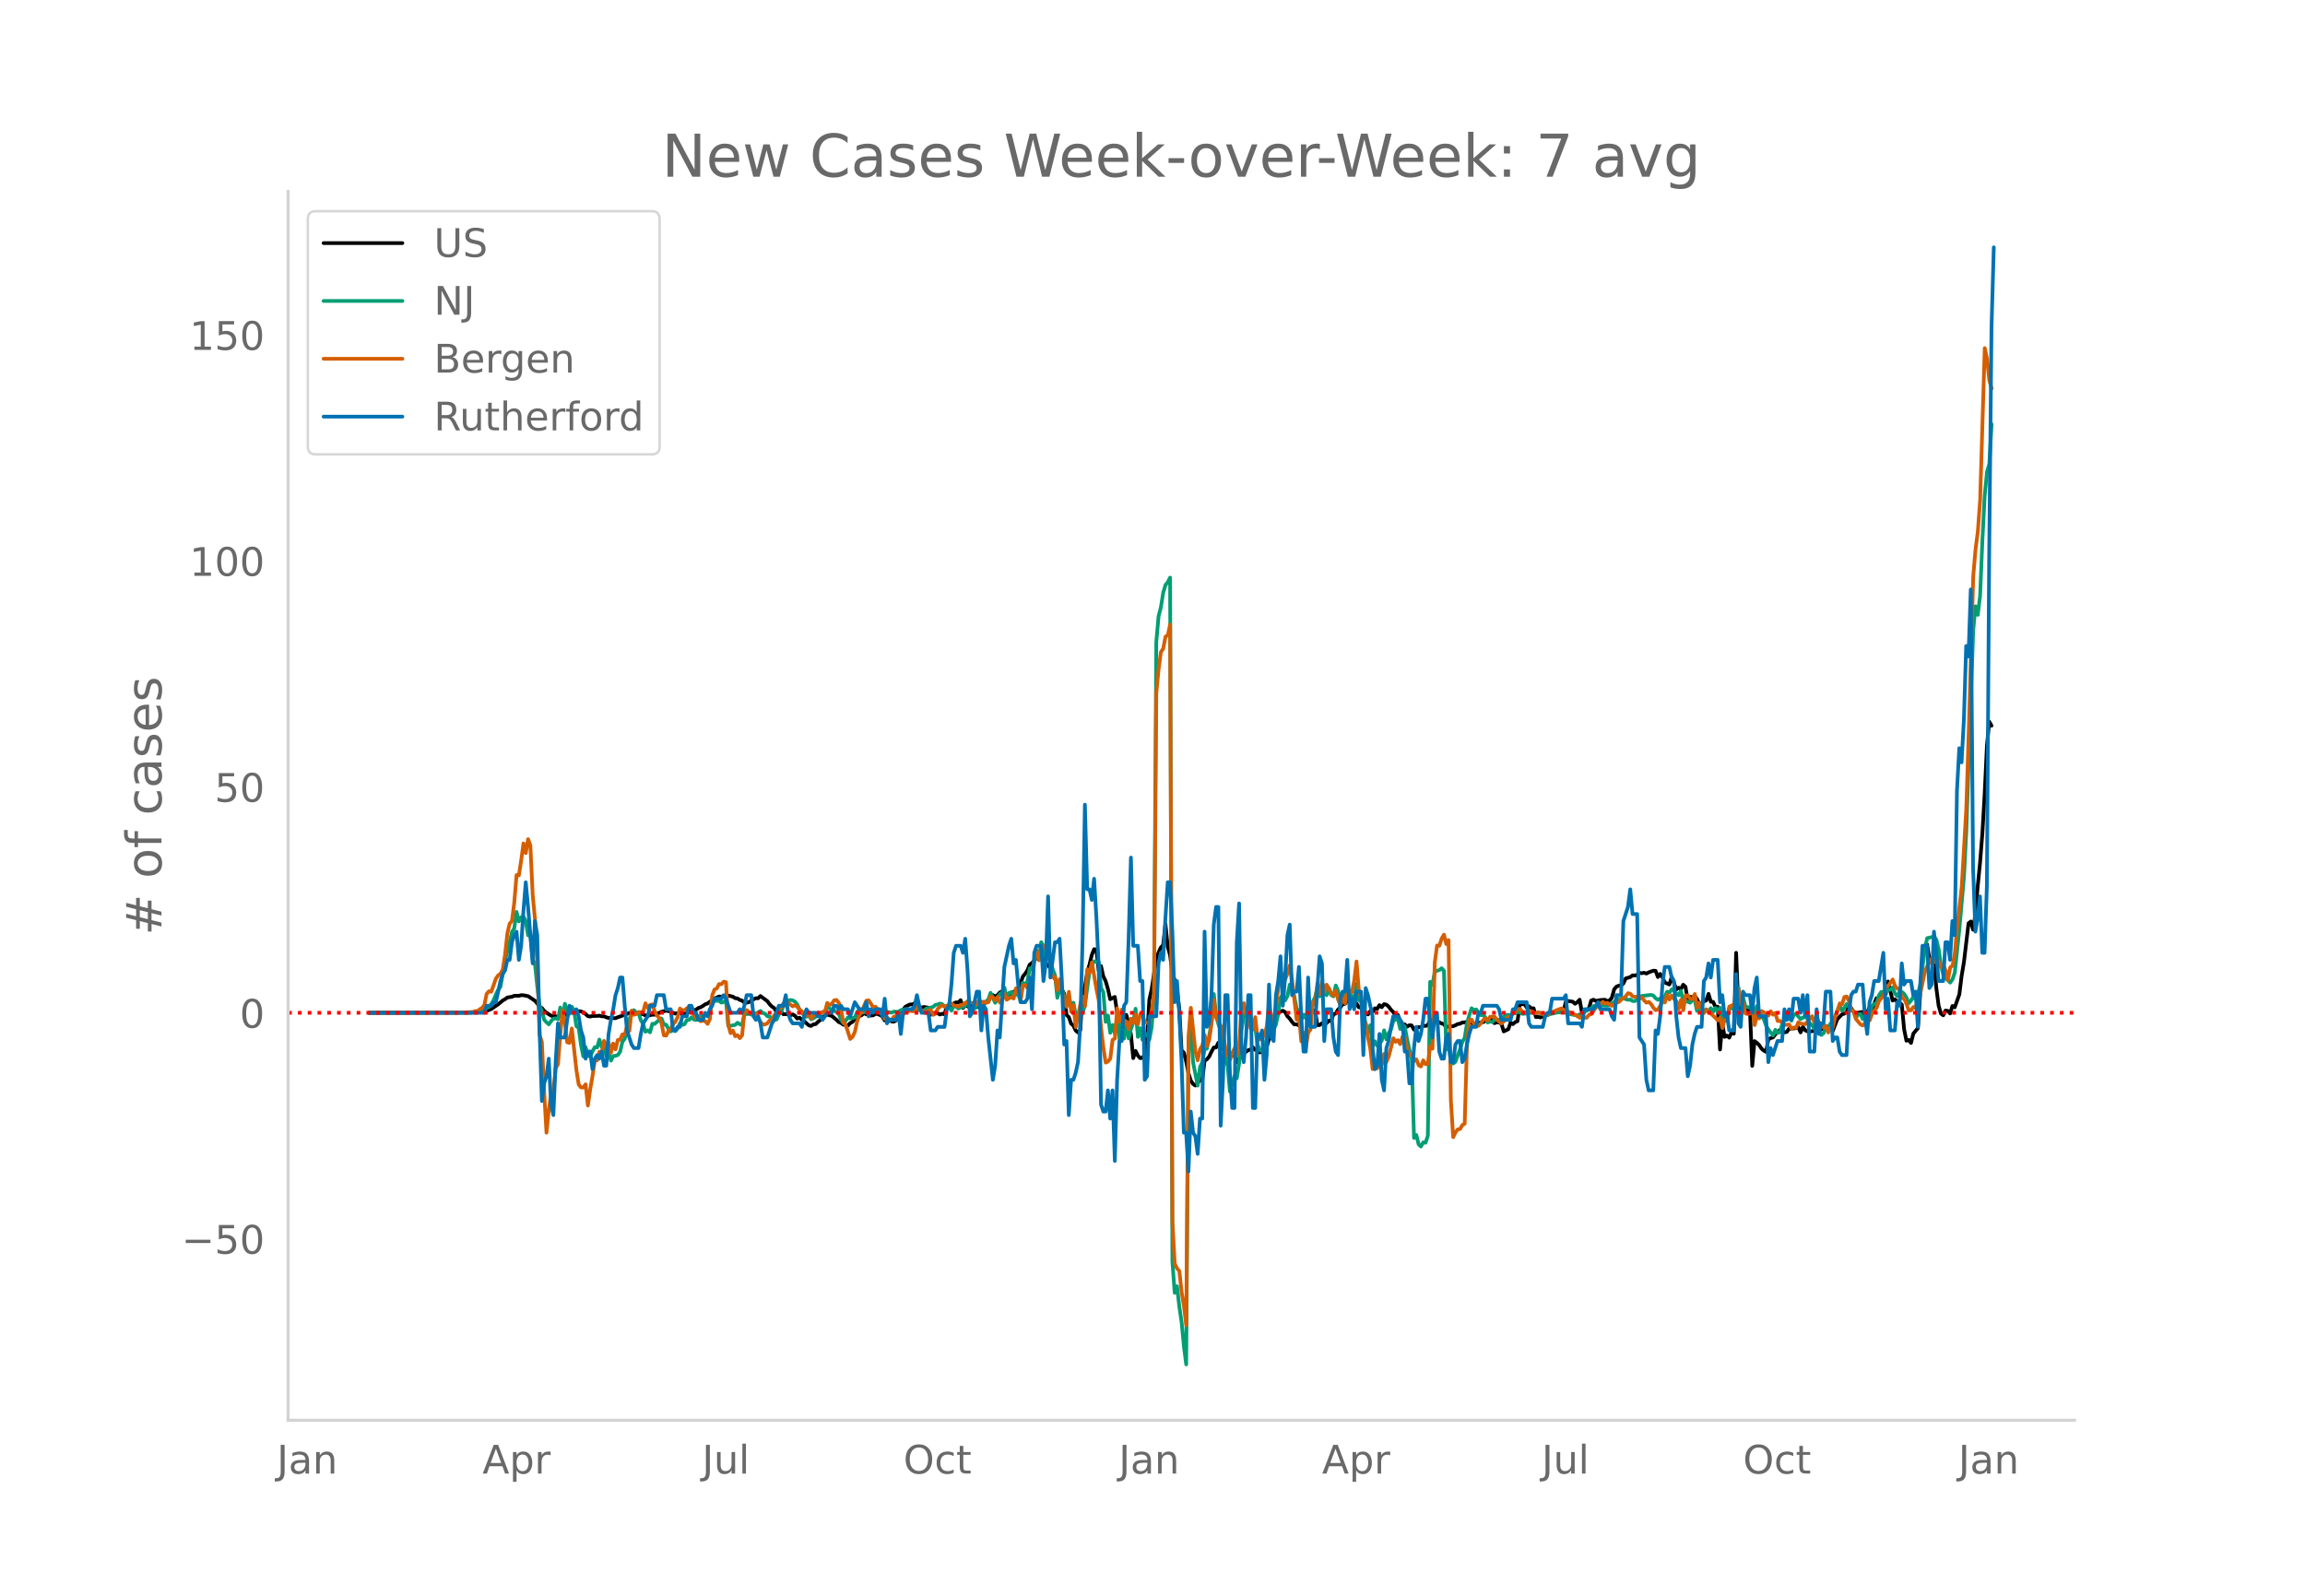 <svg height="864" viewBox="0 0 936 648" width="1248" xmlns="http://www.w3.org/2000/svg" xmlns:xlink="http://www.w3.org/1999/xlink"><defs><style>*{stroke-linecap:butt;stroke-linejoin:round}</style></defs><g id="figure_1"><path d="M0 648h936V0H0z" style="fill:#fff" id="patch_1"/><g id="axes_1"><path d="M117 576.72h725.4V77.76H117z" style="fill:none" id="patch_2"/><path clip-path="url(#p183e774821)" d="m149.973 411.263 41.099-.102 4.67-.217 1.868-.423 1.869-.789 1.868-1.284.934-.631 1.868-1.543.934-.53.934-.696 1.868-.292.934-.402 1.868.01.934-.261.935.04 1.868.358 2.802 1.868.934 1.105.934 1.39.934.446.934 1.165.934.757 1.868 1.178.934.25.935-.005.934.266.934-.54.934-.198.934-.047.934-.419.934-.575.934-.745.934-.257.934.466 1.868.06.934.446.934.64.935.874.934.159.934-.237 1.868-.011.934-.123.934.283.934-.026.934.418.934.248 2.802.113.934-.393 1.869-.632.934-.683.934-.007.934-.422 1.868.06.934.014.934-.185.934.553.934.06.934.5.934.16 1.869-.456.934.033.934-.442.934-.317.934-.445 1.868-.458 1.868.37.934.518.934.31 1.868-.328.934.59 2.803-.946.934-.644.934.005.934-.262.934-.683.934-.31.934-.538.934-.674.934-.327 2.802-2.088.935-.286.934-.47.934.106.934-.252 1.868-.234 1.868.45.934.629.934.097.934.61.934.28.934.803.934.044.935-.24 1.868-1.135.934-.466.934.048.934-.916 2.802 2.071.934 1.272.934.946.934.599.934 1.716.934.007.935-.207.934 1 .934-.077.934.146.934.348.934-.369.934.562.934 1.14.934-.37.934.878.934.592 1.868 1.635.934.28.935-.668.934-.089.934-.91.934-.748.934-1.088.934-.637.934-.5 1.868.555 1.868 1.539.934.944.934.366.934.7.935.098.934.276.934-1 .934-.486.934-1.084 1.868-1.246.934-.423.934-.871.934.543.934-.712.934 1.212.934-.096.934-.639.935.155.934.362.934.591.934 1.596.934-1.1 1.868 1.533.934.064.934-.542 1.868-3.868.934-.403.934-1.245 1.869-.935.934.026.934-.507.934.967.934.292.934.588.934-.35 1.868.311.934 2.849.934-.65.934.141.934-.105.934.535.935-.336.934.254.934-3.406.934.57 1.868-1.534.934-.51.934.098.934-.955.934 3.15.934-.987.934.33.934.079.934-.49.935.221.934.529.934-2.542.934.426.934.196.934-.065.934-.266.934-1.973.934-.698.934.657.934-.606.934-1.06.934-.46.934.021.935 1.613.934-.212.934-.812.934-.338.934-.683.934-1.21.934-1.468.934-2.884.934-1.177.934-1.364.934-2.34.934-.688.934-.928.934-1.256.935.689.934-.204.934.026.934 2.033.934.431.934 1.474.934 2.5.934 1.614 1.868 3.932.934.452.934 1.685.934 8.656.934.83.935 2.67.934.82.934 2 .934.787.934-.98.934-15.917.934-1.482.934-5.977.934-3.232.934-3.9.934-2.327.934.163.934 8.568.934-1.887.935 4.192.934 1.877.934 3.236.934 4.157 1.868-.924.934 6.269 1.868 2.56.934-.341.934-1.202.934 3.37.934 4.527.934 9.66.935-2.922.934 1.878.934 1.05.934-.073.934-1.457.934-6.527.934-15.703.934-4.137 1.868-12.209.934-2.763.934-2.064.934-.942.934-8.564.935 9.141.934 3.45.934 7.055.934 3.118.934 4.286.934 7.199.934 17.13.934.802.934 3.572.934 4.766.934 3.035.934 1.374.934.657.935-1.01.934-1.234.934.177.934-8.038.934-.537.934-1.128.934-1.975.934-1.705.934-.013.934-1.96.934 2.41.934-.074.934.469.934 1.297.935.652.934-.42.934.849.934 2.728.934-1.32.934-.829.934-1.64.934-.42.934-.683.934-.24.934-.892.934 1.037.934-.032.934 1.107.935-.66.934-.428.934-1.19 1.868-6.48.934-2.305.934-3.19.934-1.751.934-.63.934-.346.934.556.934 1.73.934.927.934 1.333.935 1.033.934-.077.934.525.934-3.242.934-1 .934.066.934-.456.934-.886.934.075.934-.7.934 6.004.934-.03.934-.731.934-.238.935.161.934-.95.934.137.934-2.788.934-.286.934-1.616.934-.844.934-1.391.934-.113.934-1.128.934-1.475.934-.262.934 2.632.934.045.935 1.58.934.227.934 1.44.934.812.934.459.934-1.368.934.385.934-1.51.934.224.934-1.505.934.84.934-1.247.934.2.934.8.935 1.296.934.92.934 1.416.934-.24.934 2.529.934 1.271.934.055.934.906.934-.597.934.098.934 1.698 1.868-1.017.934.096.935-.743.934.184.934-.307.934-2.04 2.802.433 1.868.89.934.268.934 1.277.934-.32 1.868-.12.935-.36.934-.517.934-.135.934-.482.934-.059.934-.203.934-.035 1.868.925 2.802-.638.934-.102.934-.555 1.869-.716.934.331.934 1.322.934-.38.934.09.934.511.934 3.118 1.868-.884.934-2.721.934.648.934-.825.934-.368.935-6.938.934.085.934-.154.934 1.46.934-.485.934.804.934-.005.934 3.591.934-.117.934.268.934-.404.934-.256 2.803-1.468.934.007.934-.22.934.082 1.868-.352.934-3.815.934-.256 1.868.255.934.852.934-.67.934-.982.934 5.272.935-.753.934-.525.934-.302.934-3.335.934-.364.934.512 1.868-.36 1.868-.142.934.558.934-.257.934-1.11.934-3.411.935-1.115.934-.356.934-.105.934-.807.934-2.044 1.868-.538.934-.701.934.082.934-.34.934-.733.934.097.934-.176.934.328.935-.484 1.868-.673.934.045.934 2.533.934-1.266.934 1.353.934 2.128 1.868.81.934-3.058.934 2.362.934 2.732.934-.743.935.545.934-1.747.934.878.934 5.923.934-1.892.934.216.934-.556.934 1.27.934 1.894.934-.386.934-.607.934-.332.934-2.694.934 3.2.935.06.934 2.003.934-.054.934 17.388.934-10.45.934 5.34.934-.554.934.857.934-2.163.934.568.934-32.87.934 23.11.934-1.023.934.844.935-.462.934 1.088.934-.42.934 22.764.934-10.043.934.696.934.905.934 1.402.934.866.934.489.934-5.074.934-.486.934-.297.934-1.228.935-1.013.934-.737.934.214.934.696.934-.152.934-1.311 2.802-.217.934-.447.934 2.15.934-2.213.934 1.345.934.45.935.12 1.868-.4.934-3.783.934 3.264.934.043.934-.752.934-.248.934-.006.934.333.934 1.184 1.868-4.752 1.869-1.913.934-.264.934-.546.934-2.834.934 1.136.934 1.408.934.586 2.802-.478.934 1.367.934-1.319.934-1.91.934 1.229.935-2.76.934-2.15.934.134.934-1.62 1.868-.203.934-5.125 1.868 7.754.934-.498.934.95.934.417.934.78.934 9.992.935 4.666.934-.315.934 1.213.934-3.766 1.868-2.25 1.868-28.527.934-3.982.934-1.441.934 6.093.934.944.934.782.934 9.831.935 7.182.934 3.216.934.706.934-1.94.934.146.934 1.042.934-3.036.934.552 1.868-5.24.934-7.555.934-5.569 1.868-15.76.935-.737.934 3.35.934-6.48.934-11.224.934-9.485.934-11.77.934-16.075.934-19.84.934-9.6.934 1.624h0" style="fill:none;stroke:#000;stroke-linecap:round;stroke-width:1.5" id="line2d_1"/><path clip-path="url(#p183e774821)" d="m149.973 411.263 41.099-.074 2.802-.18 1.868-.449.934-.425.934-.876.934-.357.935-1.152.934-1.576.934-2.3.934-1.92.934-1.231 1.868-10.367.934-4.262.934-3.332.934-4.333.934-1.447.934-6.682.934 3.852.934-1.677.935-.21.934 1.668.934 5.86.934-.11.934 9.947.934 1.789.934 9.15.934 7.662.934 2.365.934 3.5.934 1.04.934.817.934-1.305.934-.983.935-.165.934.402.934-4.788.934 4.643.934-6.16.934 2.538.934 1.57.934-2.904.934 1.618.934 6.275.934.75.934 6.912.934 4.643.934-3.76.935 3.465.934.36.934-2.154.934-1.68.934.121.934-3.226.934 3.1.934.282.934 3.224.934-1.514.934 3.488.934-1.862.934-.124.934-.298.935-1.326.934-4.067.934-1.192.934-5.024.934-3.096.934-1.565.934-1.96.934 1.04.934-.021.934 3.126.934 1.41.934 3.22.934-.545.934.779.935-3.477.934.053 1.868-1.65.934-.534.934 2.476.934.015.934 1.73.934 1.041.934-.959.934.836.934-1.087.934-2.163.934.693.935-.268.934-1.686.934-.085.934-1.04.934.886.934.219.934-1.473 1.868-.118.934-.478.934.082.934-.454.934-5.372.934.124.935-.16.934.092.934.69.934-.236.934-.655.934 10.278.934.003 1.868-.325.934-.891.934.602.934.33.934-4.513.934.077.935-.112 1.868.572.934-.75.934-.433.934-.564.934.827.934.318.934 1.004.934.174 1.868 1.237.934-.08.934-2.113.935-.939.934-2.674 1.868-1.78.934-.43.934.167.934.52.934 1.163.934 2.125.934 1.34.934.936.934.537.934-.614.934 1.659.935-.422 3.736-2.38.934-.33.934-1.594.934.263.934 1.045.934-.177 1.868 1.313.934 2.474.934 1.446.935-1.007.934-1.375.934.416 1.868-.387.934-2.252.934-1.027.934 1.272.934-.023.934-.623.934-.168.934-.458.934.402.934-.068.935-.46 2.802 1.018 2.802.419.934-.437.934.1.934-.056.934-.626.934-.118.934-.292.934.036.935.33.934-.502.934-.165.934.499.934.127.934.443.934-.142.934-.818 2.802-.702.934-.833.934-.162.934-.387.935.272.934.936.934.634.934-.422.934 1.473.934-1.871.934.197.934.827.934-.582.934-.017.934-.55.934-1.856.934 2.984.934.532.935-.452.934-1.178.934-2.258 1.868 2.06.934-1.529.934-.855.934-2.672 1.868 4.041.934-1.945.934-1.62.934-.582.934-2.054.935 4.49.934-2.244.934-.378.934 1.423.934-.393.934-.07.934 2.201.934-7.04.934 1.016.934-1.588.934-5.242.934.446 1.868-6.403.935 2.031.934-6.656.934 1.562.934 5.03.934-1.084.934 2.48.934 2.972.934 2.464.934 9.136.934-3.545h.934l.934 2.904.934 1.178.934-.709.935 3.492.934-1.301.934 5.174.934-.242.934-.706.934-.085.934-3.244 1.868-13.9.934-2.255.934-1.59.934.247.934-.02.934 10.57.935 1.788.934 12.005.934-2.545.934 7.025.934-3.182.934 3.519.934-6.668.934 8.752.934-8.551.934 8.447.934-6.337.934 6.287.934-3.878.934-2.71.935-5.481.934 11.44.934-3.541.934 4.672.934-2.364.934.168.934 2.134.934-5.03.934-12.411.934-143.967.934-10.487.934-3.616.934-5.877.934-3.185.935-1.145.934-1.847.934 277.759.934 12.647.934-2.633.934 8.177.934 6.422.934 9.776.934 7.338.934-130.672.934-5.074.934 13.179 1.869 9.345.934-7.56.934-1.906.934-5.236.934-.32 1.868-10.483.934-11.662.934 8.922.934 3.306.934 2.71 1.868 10.759.934 3.409.935 10.46 1.868-6.31.934.962.934-6.06.934-13.453.934-5.384.934-3.725.934-.033.934 6.518.934.478.934 1.095.934 6.848.934 2.205.935.56.934.372.934-5.983.934-7.01.934 1.567.934 2.155.934-2.004.934-4.454.934-6.305.934-1.464.934 2.424.934-1.79.934-4.616.934 2.01.935 2.934.934 4.93.934.676.934 3.757.934-2.084.934 1.444.934-2.96.934-2.035.934-1.647.934-1.948.934-3.984.934 3.677.934-1.337.934-.109.935 1.01.934-2.648.934 2.544.934.55.934-4.414.934 2.223.934 3.5.934-3.042.934 3.792.934-3.952.934-.416.934 2.999.934.626.934-6.47.935 6.72.934-.064.934 5.817 1.868 7.353.934-2.955.934 8.678.934-2.166.934 1.844.934-.856.934-1.284.934-4.14.934 3.692.934-2.545.935-1.546.934-3.45.934-.52.934-.183.934 4.005.934-1.741.934.808.934 5.122.934 4.315.934 3.592.934 32.158.934-1.18.934 3.766.934.88.935-1.683.934.162.934-2.83.934-62.504.934 1.195.934-5.26.934-.457.934-.257.934-.753.934 1.072.934 31.934.934-1.999.934 7.264.934.455.935-.726.934-2.76.934-2.329.934-3.031.934-1.556.934-5.906.934-3.3.934-2.872.934.78.934-.302.934 1.305.934 1.003.934.021.934.886.935 2.11.934-.428.934.257.934-1.007.934-.073.934.215.934-.16.934-1.218.934-.667.934-.054.934.248.934-.79.934-.098.934-.514.935.136.934.626 1.868-.139.934-.05.934-.555.934.487.934-.032.934-.201.934.18.934.333.934.213.934.336.934-.407 1.869-.475 2.802-.517 1.868.431.934.36 1.868.355 1.868.377 4.67-2.455.935-.561.934-.82 2.802-.013.934-.345 1.868.171.934-.254.934-.743.934-.546.935-.942.934-.218.934-.068.934-.33.934.468.934.251.934-.091.934.605.934-.027 1.868-.92.934-1.131 3.737-.425.934.269.934 1.103.934.6.934-.514.934.003.934-.8.934-1.972.934.402.934-1.358.934.366.934 1.373.934.649.935-1.765.934 4.224.934-.21 1.868.824.934-1.314.934.402.934 4.262 1.868-1.199.934 1.287.934-.693.934.785.934-1.346.935 1.502.934-1.588.934 1.582.934-1.65.934 6.036.934-3.084.934 2.42.934-5.271.934.2.934-.794.934 2.506.934-10.206.934 7.196.934-3.188.935 3.598.934.345.934.21.934-1.429.934 4.596.934-3.834.934 4.292.934-.45.934 1.53.934 2.541.934 1.6 1.868 2.462.934-2.306.935 1.255.934-.266.934-3.374.934-1.626.934-.11.934-.616.934.995.934-2.24.934-.567 1.868 2.196.934-.691.934-.115.934.487.935 2.013.934.794.934 1.523.934-.31.934 1.175.934 1.576.934-.759.934-2.387.934-.19.934-1.263.934-1.071.934-1.886.934-2.43.934-1.968.935 2.134.934-1.187.934-1.585.934.88.934 1.455.934.514.934 2.827.934-1.414.934-.245.934 2.117.934-.452.934-1.496.934-.977.934-2.303.935-1.053.934-.183.934-3.14.934-1.415.934-.076.934.088.934-.977.934.053.934-.962.934 2.58.934.97.934-1.847.934.148.934.803.935 1.514.934 2.273.934-1.08.934-1.527.934.856.934-2.125.934-3.64 1.868-14.896.934-4.015 1.868-.407.934-.266.934 1.346.935 3.894.934 6.617.934 3.781.934 1.352.934.744.934 1 .934-1.33.934-2.757 1.868-17.778 1.868-21.181.934-18.26 2.803-81.736.934-9.773.934 3.48.934-7.801.934-22.58.934-18.165.934-9.56.934-3.167.934-16.173h0" style="fill:none;stroke:#009e73;stroke-linecap:round;stroke-width:1.5" id="line2d_2"/><path clip-path="url(#p183e774821)" d="m149.973 411.263 36.429-.085 5.604-.225.934-.393.934.028.934-.76.934-.534.934-1.181.934-4.528.934-1.068.935.224 1.868-5.315.934-1.35.934-.675.934-1.715.934-5.99.934-8.634.934-3.994.934-1.068.934-7.481.934-11.193.934.14.934-6.018.935-6.975.934 3.938.934-5.653.934 2.56.934 19.995.934 9.955.934 18.28.934 28.714.934 2.84.934 20.503.934 16.34.934-9.14.934-6.413.934-1.434.935-9.168.934-1.66.934-12.12.934-9.788.934 4.866.934 8.155.934.253.934-5.877 1.868 16.874.934 5.877.934 1.21.934.028.934-1.294.935 8.606.934-6.553.934-5.371.934-6.44h.934l.934-3.488.934.731.934-5.118.934 1.969.934-1.238.934 4.106.934-3.768.934 2.362.934-3.797.935-.14.934-2.138.934.085.934-3.235.934 1.744.934-8.268.934 1.687.934-.225.934-.872 1.868.029.934-3.572.934 1.828.934-1.125.935-.253.934 2.7.934 1.856.934.844.934 2.278.934 4.865.934.14.934-1.912.934-.956.934-1.772.934-.984.934-1.913.934-3.459.934.59.935.226.934-.956.934-.225.934-.394.934 3.319.934 1.434.934-.703.934 1.856.934-.225.934.197.934 1.097.934-1.913.934-9.646.934-2.39.935-.422.934-1.8.934.084.934-1.04.934.196.934 17.38.934 3.32.934-1.041.934 2.277.934-.421.934 1.209.934-1.125.934-9.253.934-1.04.935.815 1.868 1.182.934-.62.934 2.082.934 1.406.934 1.069.934-.084.934-.45.934-1.238.934-.197.934-1.856.934-1.069.934-1.49.935-.675.934-1.575.934.956.934-1.153 1.868 1.406.934-.506.934.703.934 1.125.934.647.934 1.322.934.45.934-.619.934 1.856.935-1.21 1.868-1.293.934.394.934-.619.934-.056.934-3.6.934.844.934-.45.934-1.434.934-.141.934 1.069.934 2.756.934 5.343.935.928 1.868 5.737.934-.843.934-1.997.934-4.247.934-2.7.934-1.124.934-2.588.934-2.053.934-.14 1.868 2.84.934-.253.935 1.547 1.868 1.772.934 1.659.934-.45.934.731.934.14.934-1.406.934-.056 1.868-.815.934.028.934-1.294.934.056.935-.253.934.169.934.028.934-2.081.934.225.934 1.8 1.868.45.934-.788.934-.112.934 1.969.934-.45.934-1.97.934-.899.935-.59.934.59.934-.084.934-1.097.934-.14.934.759 1.868.534.934-.703.934-.028.934-.844.934-.084.934-.197.934.45.935.647.934-.254.934-1.434.934 1.434.934-1.012.934.534.934-.309.934-2.39.934.365.934 1.266.934-1.378.934 2.278.934-.816.934-3.037.935 2.728.934-.59.934-.45.934.533.934-4.134.934 1.772.934 3.29.934-6.158.934-.254.934 1.266.934-2.756.934.506.934-9.421.934-3.797.935 4.162.934-3.993.934-1.828.934 1.012.934-.14.934 7.565.934 4.218.934-.084.934 5.343.934-4.443.934 4.078.934 5.512.934 1.687.934-6.13.935 8.127.934-2.643.934 8.83 1.868-9.28.934-3.094.934 3.937.934-15.046.934 1.49.934-4.274 1.868 10.94.934 4.5.934 11.137.935 8.015.934 6.13.934-.45.934-1.209.934-7.593.934-.534.934-12.29.934 5.456.934-4.922.934 5.822.934-1.069.934 3.15.934-4.219.934 1.772.935-3.46.934 4.023.934-4.19.934.702.934 2.39.934.479.934.337.934-5.343.934-6.131.934-122.73.934-9.73.934-7.003.934-1.378.934-4.894.935-.506.934-4.359.934 242.479.934 16.986.934 1.94.934 1.07.934 8.52.934 5.625.934 7.875.934-117.162.934-11.727 1.868 17.69.935 3.627.934-4.527.934-1.435.934-4.303.934 4.5.934-2.503.934-6.806.934-9.45.934 7.088.934 1.828.934 1.547.934 3.628.934 5.202.934 3.01.935 2.08.934-2.67.934-2.11.934 3.037.934-4.753.934-14.005.934-2.56.934 4.585.934.59.934 5.175.934.366.934-5.034.934 8.577.934.478.935-1.518.934.14.934-4.078.934-9.224.934 8.071.934-2.25.934-4.05.934-8.099.934-4.246.934-1.35.934 2.193.934-2.334.934-3.347.934 5.963 1.869 16.142.934-1.8.934 10.575.934-3.544.934 6.187.934-6.159.934-1.293.934-11.137.934.9.934-8.493.934 4.302.934-5.146.934 4.275.935-2.925.934 1.462.934 2.081.934.928.934-2.08.934 3.74.934 2.165.934-3.065.934 2.278.934-5.512.934.703.934.337.934-4.64.934-7.818.935 11.699.934 2.896.934 9.59.934 1.013.934 5.709.934 4.556.934 8.24.934-2.503.934 2.222.934-3.403.934 1.828.934-4.303.934 3.206.934-2.194 1.869-7.368.934 1.434.934-.674.934 1.63.934-3.065.934.366.934 4.696.934 2.532.934-.62.934 2.87.934-.647.934 2.446.934.478.935-2.474.934 1.546.934-.084.934-7.2.934.985.934-34.958.934-6.946.934.113.934-2.953.934-1.547.934 3.796.934-1.574.934 65.161.934 14.85.935-1.941.934-1.238.934-.14.934-1.632.934-.506.934-32.735.934-9.393.934-.197.934 1.772.934.225.934.562.934-.984.934-1.266.934-.872.935.957.934-1.491.934-.084.934.028.934 1.265.934.675.934.844 1.868-1.884.934-.76.934-.393.934-.985 1.868-1.771.935-.197.934 1.209.934.197.934-.085.934-.421.934.084.934.59.934.282.934-.422 1.868.703.934.675.934-.394.934-.928.935-.084 1.868-.872 1.868-.675.934.422.934 1.04.934-.14.934.337.934.647.934.197 1.868 1.294.934-.282.935.254.934.028.934-1.21.934-.253 1.868-2.7.934-.506 1.868-1.828.934.731.934-.309 1.868 1.238 1.869-1.35.934-.197.934-.928 1.868-1.406.934-1.266.934.225.934 1.069.934.225.934-.17.934.816.934-.534.934 1.322.934.9.935-.338.934.9.934 1.463.934 1.012.934-.31.934-1.405.934-1.94.934.533.934-3.177.934 1.968.934-1.575.934 1.406.934.732.934 3.262.935-3.684.934 4.246.934-6.046.934-.028.934 1.462.934.085.934-2.082.934 5.456.934-1.94.934 3.093.934 1.097.934-1.518.934 1.321.934.422 1.869 1.772.934 1.04.934-1.124.934 4.19.934-3.572.934.169.934-5.315.934-.394.934-.562.934 2.418.934-8.521.934 5.709.934-.169.935 4.303.934.281.934-.281.934-1.828.934 6.553.934-3.544.934.844.934-3.01.934.479.934 1.068.934.31.934-1.744.934 1.378.934-.703.935 3.262.934-.028 1.868 1.603.934-.028.934-.14.934 1.743.934-.506.934.197.934-2.334.934.562 1.868.225 2.803-3.234.934 2.728.934-1.913.934 1.603.934 1.238.934.984.934-.787.934 2.756.934-1.913.934-.196.934-4.05.934-2.531.934-3.122.935.366.934-2.953.934-.225.934 1.912.934 3.769.934.337.934 3.122 1.868 2.193.934.45.934-1.012.934-2.194.934 1.125.934-2.559.935-1.462.934-1.013.934-2.728 1.868-2.39.934-3.6.934-.197 1.868-2.643.934 2.615.934 1.125.934.028.934 3.769.934.253.935 2.137.934 2.644.934-.057.934-1.35.934.479.934-3.966.934-1.997 1.868-8.915.934-2.193.934-1.49.934-1.744.934 1.603.934-1.294.935 1.012.934 2.447.934-.956.934 2.25.934 3.825.934-5.147.934-.675.934-5.034.934-10.602 1.868-16.312 1.868-32.117.934-29.445 1.869-64.627.934-10.912.934-7.256.934-12.768 1.868-61.702.934 4.303.934 8.859.934 3.234h0" style="fill:none;stroke:#d55e00;stroke-linecap:round;stroke-width:1.5" id="line2d_3"/><path clip-path="url(#p183e774821)" d="M149.973 411.263h46.703l.934-2.865h1.869l.934-1.432h.934l1.868-8.594.934-2.865.934-1.433.934-4.297h.934l.934-7.161.934-2.865.934-1.433.934 11.46.934-5.73.935-14.324.934-11.459.934 10.027 1.868 22.918.934-17.189.934 5.73.934 38.674.934 28.647.934-7.162.934-2.865.934-7.161.934 18.62.934 4.297.935-21.485.934-15.756.934 5.73h1.868l.934-7.162.934-5.73.934 2.865h.934l.934-1.433.934 2.865.934 5.73.934 2.864.934 8.595.935-2.865h.934l.934 7.162.934-4.297.934-1.433.934 1.433.934-2.865.934 5.73h.934l.934-12.892.934-5.73.934-4.297.934-5.729.934-2.865.935-4.297h.934l.934 11.46.934 10.026 1.868 5.73.934 1.431h1.868l.934-5.729.934-4.297 1.868-2.865.934-4.297h1.869l.934-4.297h2.802l.934 5.73h1.868l.934 8.594h.934l.934-1.433h.934l.934-4.297h1.869l.934-4.297h.934l.934 2.865h.934l.934 2.865h1.868l.934-2.865.934 1.432.934-2.865.934-1.432.934-2.865h2.803l.934-1.432.934 1.432 1.868 5.73h2.802l.934-1.433.934 1.433.934-2.865.934-4.297h1.869l.934 8.594.934 1.433.934-1.433.934 2.865.934 5.73h1.868l1.868-5.73.934-1.432 1.868-5.73h1.869l.934-4.297.934 7.162.934 2.865.934 1.432h2.802l.934 1.432.934-4.297.934-2.865.934 1.433h2.803l.934 1.432h.934l.934 1.433 1.868-2.865h1.868l.934-2.865h.934l.934 1.432.934-1.432.934 1.432h1.869l.934 2.865 1.868-5.73 1.868 2.865h1.868l.934-2.864.934 5.73.934-2.866.934 1.433.934-1.433h1.869l.934 2.865.934-7.162.934 10.027.934-1.432h2.802l.934-2.865.934 8.594.934-8.594.934-1.433h2.803l.934-1.432.934-4.297.934 4.297.934 2.865h2.802l.934 7.162h1.868l.934-1.433h2.803l.934-7.162.934-1.432.934-8.594.934-12.891.934-2.865h1.868l.934 2.865.934-5.73.934 12.891.934 18.621.934-1.432 1.869-8.594h.934l.934 15.756.934-10.027.934 1.432.934 11.46 1.868 17.188.934-5.73.934-14.323.934 2.864 1.868-28.647 1.869-8.594.934-2.865.934 10.027.934-1.433.934 10.027.934 7.162h1.868l.934-1.433.934-8.594.934 12.891.934-22.917.934-2.865h1.869l.934 14.324.934-7.162.934-27.215.934 32.944 1.868-14.323h.934l.934-1.433.934 17.189.934 25.782.934-1.432.934 30.08.935-14.324h.934l.934-2.865.934-4.297.934-15.756.934-34.377.934-54.43.934 34.377h.934l.934 4.297.934-8.594.934 15.756.934 20.053.934 55.862.935 2.865h.934l.934-8.594.934 11.459.934-11.46.934 28.648.934-32.944.934-15.756h.934l.934-14.324.934-1.432.934-25.783.934-32.944.934 35.809h1.869l.934 14.324h.934l.934 40.106.934-1.433.934-24.35h2.802l.934-21.485.934-4.297.934 2.864.934-17.188.935-14.324h.934l.934 20.053.934 28.648.934-8.594.934 12.89.934 20.054.934 28.647h.934l.934 15.756.934-24.35.934 8.594.934 1.433.935 7.161.934-14.323h.934l.934-75.916.934 38.674.934-1.432.934-11.459.934-28.647.934-7.162h.934l.934 88.806.934-18.62.934-34.377h.934l.935 31.512.934 14.324h.934l.934-67.321.934-15.756.934 58.726.934 5.73.934-10.027.934-17.188h.934l.934 45.836h.934l.934-30.08.934 1.432.935-2.864.934 20.053.934-10.027.934-28.647.934 21.485.934 1.433.934-18.621.934-5.73.934-10.026.934 20.053.934-11.459.934-17.188.934-4.297.934 28.647.935-1.432h.934l.934-10.027.934 20.053.934 14.324h.934l.934-30.08.934 20.053h1.868l.934-15.756.934-12.891.934 2.865.934 31.512.935-12.892h1.868l.934 11.46.934 5.729.934 1.432.934-22.918.934-2.864h.934l.934-12.892.934 20.053.934-4.297.934 4.297.934-7.161h1.869l.934 25.782.934-27.215.934 2.865 1.868 8.594v12.891l.934 8.595.934-1.433.934-12.891.934 18.62.934 4.298.934-17.189.934-2.864.935-5.73.934-4.297h1.868l1.868 2.865.934 11.459h.934l.934 12.891h.934l.934-14.324.934-8.594.934 5.73.934-2.865.935-5.73.934-8.594h.934l.934 10.027.934 5.73.934-8.595.934-1.432.934 15.756.934 2.865h.934l.934-8.595.934-1.432.934 11.459h.934l.935-7.162.934-1.432h.934l.934 8.594.934-1.432.934-5.73.934-4.297.934-2.865h1.868l.934-5.73h.934l.934-2.864h5.605l.934 1.432.934 4.298h3.736l.934-4.298h.934l.934-2.864h3.737l.934 8.594.934 1.432h4.67l.934-4.297.934-1.432h.934l.935-5.73h4.67l.934-1.432.934 11.459h4.67l.934 1.432.935-7.162h3.736l1.868-2.864.934 2.864h3.736l.934 2.865.934 1.433.935-10.027h1.868l.934-30.08 1.868-5.73.934-7.16.934 10.026h1.868l.934 50.132 1.868 2.865.934 14.324.935 4.297h1.868l.934-24.35.934 1.432.934-7.162.934-12.891.934-7.162h1.868l.934 4.297.934 1.433.934 14.323.934 8.594.935 4.297h1.868l.934 11.46.934-4.298.934-8.594.934-4.297.934-2.865h1.868l.934-18.62.934-1.433.934-5.73.934 5.73.935-7.162h1.868l.934 17.189.934-2.865.934 8.594.934-1.432.934 7.162h1.868l.934-22.918.934 20.053.934 1.432.934-14.323.935 1.432h1.868l.934 7.162.934-10.027.934-4.297.934 15.756h2.802l.934 18.62.934-5.729.934 2.865 1.869-5.73h1.868l.934-12.89.934 4.297.934-4.298.934 4.298.934-8.595h1.868l.934 5.73.934-7.162.934 8.594.934-8.594.935 22.918h1.868l.934-17.189.934 10.027.934-4.297h.934l.934-12.891h1.868l.934 20.053.934-1.433h.934l.934 5.73.935 1.432h1.868l.934-17.188.934-7.162.934-1.432h.934l.934-2.865h1.868l.934 12.891.934 7.162.934-12.891.934-2.865.935-5.73h1.868l1.868-11.458.934 22.917.934-4.297.934 12.892h1.868l.934-11.46.934 1.433.934-17.188.934 8.594.935-1.432h1.868l.934 5.729.934-1.432.934 14.323 1.868-32.944h1.868l.934 17.188.934-1.432.934-21.486.934 8.595.935 11.459h1.868l.934-15.756h.934l.934 7.161.934-15.756.934 5.73.934-58.727.934-17.188.934 5.729.934-17.188.934-30.08.934 4.297.935-27.215.934 113.157.934 25.782.934-5.729.934-8.594.934 22.918h.934l.934-27.215.934-134.642.934-91.672.934-32.944h0" style="fill:none;stroke:#0072b2;stroke-linecap:round;stroke-width:1.5" id="line2d_4"/><path clip-path="url(#p183e774821)" d="M117 411.263h725.4" style="fill:none;stroke:red;stroke-dasharray:1.5,2.475;stroke-dashoffset:0;stroke-width:1.5" id="line2d_5"/><path d="M117 576.72V77.76" style="fill:none;stroke:#d3d3d3;stroke-linecap:square;stroke-linejoin:miter;stroke-width:1.25" id="patch_3"/><path d="M117 576.72h725.4" style="fill:none;stroke:#d3d3d3;stroke-linecap:square;stroke-linejoin:miter;stroke-width:1.25" id="patch_4"/><g id="matplotlib.axis_1"><g id="xtick_1"><g style="fill:#696969" transform="matrix(.16 0 0 -.16 112.42 598.378)" id="text_1"><defs><path d="M9.813 72.906h9.859V5.078q0-13.187-5-19.14-5-5.954-16.094-5.954h-3.75v8.297h3.078q6.531 0 9.219 3.672Q9.813-4.39 9.813 5.078z" id="DejaVuSans-74"/><path d="M34.281 27.484q-10.89 0-15.093-2.484-4.204-2.484-4.204-8.5 0-4.781 3.157-7.594 3.156-2.797 8.562-2.797 7.485 0 12 5.297 4.516 5.297 4.516 14.078v2zm17.922 3.72V0H43.22v8.297Q40.14 3.328 35.547.953q-4.594-2.375-11.234-2.375-8.391 0-13.36 4.719Q6 8.016 6 15.922q0 9.219 6.172 13.906 6.187 4.688 18.437 4.688h12.61v.89q0 6.203-4.078 9.594-4.078 3.39-11.453 3.39-4.688 0-9.141-1.124-4.438-1.125-8.531-3.375v8.312q4.921 1.906 9.562 2.844 4.64.953 9.031.953 11.875 0 17.735-6.156 5.86-6.14 5.86-18.64z" id="DejaVuSans-97"/><path d="M54.89 33.016V0h-8.984v32.719q0 7.765-3.031 11.61-3.031 3.858-9.078 3.858-7.281 0-11.484-4.64-4.204-4.625-4.204-12.64V0H9.08v54.688h9.03v-8.5q3.235 4.937 7.594 7.374Q30.078 56 35.797 56q9.422 0 14.25-5.828 4.844-5.828 4.844-17.156z" id="DejaVuSans-110"/></defs><use xlink:href="#DejaVuSans-74"/><use x="29.492" xlink:href="#DejaVuSans-97"/><use x="90.771" xlink:href="#DejaVuSans-110"/></g></g><g id="xtick_2"><g style="fill:#696969" transform="matrix(.16 0 0 -.16 195.913 598.378)" id="text_2"><defs><path d="M34.188 63.188 20.797 26.906h26.812zm-5.579 9.718h11.188L67.578 0h-10.25l-6.64 18.703h-32.86L11.188 0H.78z" id="DejaVuSans-65"/><path d="M18.11 8.203v-29H9.077v75.484h9.031v-8.296q2.844 4.875 7.157 7.234Q29.594 56 35.594 56q9.968 0 16.187-7.906 6.235-7.907 6.235-20.797T51.78 6.484q-6.218-7.906-16.187-7.906-6 0-10.328 2.375-4.313 2.375-7.157 7.25zm30.578 19.094q0 9.906-4.079 15.547-4.078 5.64-11.203 5.64-7.14 0-11.218-5.64-4.079-5.64-4.079-15.547 0-9.906 4.078-15.547 4.079-5.64 11.22-5.64 7.124 0 11.202 5.64t4.078 15.547z" id="DejaVuSans-112"/><path d="M41.11 46.297q-1.516.875-3.297 1.281Q36.03 48 33.89 48q-7.625 0-11.703-4.953-4.079-4.953-4.079-14.234V0H9.08v54.688h9.03v-8.5q2.844 4.984 7.375 7.39Q30.031 56 36.531 56q.922 0 2.047-.125 1.125-.11 2.484-.36z" id="DejaVuSans-114"/></defs><use xlink:href="#DejaVuSans-65"/><use x="68.408" xlink:href="#DejaVuSans-112"/><use x="131.885" xlink:href="#DejaVuSans-114"/></g></g><g id="xtick_3"><g style="fill:#696969" transform="matrix(.16 0 0 -.16 285.101 598.378)" id="text_3"><defs><path d="M8.5 21.578v33.11h8.984V21.922q0-7.766 3.016-11.656 3.031-3.875 9.094-3.875 7.265 0 11.484 4.64 4.234 4.64 4.234 12.656v31h8.985V0h-8.984v8.406Q42.047 3.422 37.718 1q-4.313-2.422-10.032-2.422-9.421 0-14.312 5.86Q8.5 10.296 8.5 21.578zM31.11 56z" id="DejaVuSans-117"/><path d="M9.422 75.984h8.984V0H9.422z" id="DejaVuSans-108"/></defs><use xlink:href="#DejaVuSans-74"/><use x="29.492" xlink:href="#DejaVuSans-117"/><use x="92.871" xlink:href="#DejaVuSans-108"/></g></g><g id="xtick_4"><g style="fill:#696969" transform="matrix(.16 0 0 -.16 366.856 598.378)" id="text_4"><defs><path d="M39.406 66.219q-10.75 0-17.078-8.016-6.312-8-6.312-21.828 0-13.766 6.312-21.781 6.328-8 17.078-8 10.735 0 17.016 8 6.281 8.015 6.281 21.781 0 13.828-6.281 21.828-6.281 8.016-17.016 8.016zm0 8q15.328 0 24.5-10.281 9.188-10.282 9.188-27.563 0-17.234-9.188-27.516-9.172-10.28-24.5-10.28-15.375 0-24.593 10.25-9.204 10.265-9.204 27.546t9.204 27.563q9.218 10.28 24.593 10.28z" id="DejaVuSans-79"/><path d="M48.781 52.594v-8.407q-3.812 2.11-7.64 3.157-3.828 1.047-7.735 1.047-8.75 0-13.593-5.547-4.829-5.532-4.829-15.547 0-10.016 4.829-15.563 4.843-5.53 13.593-5.53 3.907 0 7.735 1.046 3.828 1.047 7.64 3.156V2.094Q45.016.344 40.984-.531q-4.015-.89-8.562-.89-12.36 0-19.64 7.765-7.266 7.765-7.266 20.953 0 13.375 7.343 21.031Q20.22 56 33.016 56q4.14 0 8.093-.86 3.953-.843 7.672-2.546z" id="DejaVuSans-99"/><path d="M18.313 70.219V54.688h18.5v-6.985h-18.5V18.016q0-6.688 1.828-8.594 1.828-1.906 7.453-1.906h9.218V0h-9.218q-10.407 0-14.36 3.875-3.953 3.89-3.953 14.14v29.688H2.687v6.984h6.594V70.22z" id="DejaVuSans-116"/></defs><use xlink:href="#DejaVuSans-79"/><use x="78.711" xlink:href="#DejaVuSans-99"/><use x="133.691" xlink:href="#DejaVuSans-116"/></g></g><g id="xtick_5"><g style="fill:#696969" transform="matrix(.16 0 0 -.16 454.29 598.378)" id="text_5"><use xlink:href="#DejaVuSans-74"/><use x="29.492" xlink:href="#DejaVuSans-97"/><use x="90.771" xlink:href="#DejaVuSans-110"/></g></g><g id="xtick_6"><g style="fill:#696969" transform="matrix(.16 0 0 -.16 536.85 598.378)" id="text_6"><use xlink:href="#DejaVuSans-65"/><use x="68.408" xlink:href="#DejaVuSans-112"/><use x="131.885" xlink:href="#DejaVuSans-114"/></g></g><g id="xtick_7"><g style="fill:#696969" transform="matrix(.16 0 0 -.16 626.037 598.378)" id="text_7"><use xlink:href="#DejaVuSans-74"/><use x="29.492" xlink:href="#DejaVuSans-117"/><use x="92.871" xlink:href="#DejaVuSans-108"/></g></g><g id="xtick_8"><g style="fill:#696969" transform="matrix(.16 0 0 -.16 707.792 598.378)" id="text_8"><use xlink:href="#DejaVuSans-79"/><use x="78.711" xlink:href="#DejaVuSans-99"/><use x="133.691" xlink:href="#DejaVuSans-116"/></g></g><g id="xtick_9"><g style="fill:#696969" transform="matrix(.16 0 0 -.16 795.227 598.378)" id="text_9"><use xlink:href="#DejaVuSans-74"/><use x="29.492" xlink:href="#DejaVuSans-97"/><use x="90.771" xlink:href="#DejaVuSans-110"/></g></g></g><g id="matplotlib.axis_2"><g id="ytick_1"><g style="fill:#696969" transform="matrix(.16 0 0 -.16 73.733 509.1)" id="text_10"><defs><path d="M10.594 35.5h62.593v-8.297H10.594z" id="DejaVuSans-8722"/><path d="M10.797 72.906h38.719v-8.312H19.828v-17.86q2.14.735 4.281 1.094 2.157.36 4.313.36 12.203 0 19.328-6.688 7.14-6.688 7.14-18.11 0-11.765-7.328-18.296-7.328-6.516-20.656-6.516-4.593 0-9.36.781-4.75.782-9.827 2.344v9.922q4.39-2.39 9.078-3.563 4.687-1.171 9.906-1.171 8.453 0 13.375 4.437 4.938 4.438 4.938 12.063 0 7.609-4.938 12.047-4.922 4.453-13.375 4.453-3.953 0-7.89-.875-3.922-.875-8.016-2.735z" id="DejaVuSans-53"/><path d="M31.781 66.406q-7.61 0-11.453-7.5Q16.5 51.422 16.5 36.375q0-14.984 3.828-22.484 3.844-7.5 11.453-7.5 7.672 0 11.5 7.5 3.844 7.5 3.844 22.484 0 15.047-3.844 22.531-3.828 7.5-11.5 7.5zm0 7.813q12.266 0 18.735-9.703 6.468-9.688 6.468-28.141 0-18.406-6.468-28.11-6.47-9.687-18.735-9.687-12.25 0-18.718 9.688-6.47 9.703-6.47 28.109 0 18.453 6.47 28.14Q19.53 74.22 31.78 74.22z" id="DejaVuSans-48"/></defs><use xlink:href="#DejaVuSans-8722"/><use x="83.789" xlink:href="#DejaVuSans-53"/><use x="147.412" xlink:href="#DejaVuSans-48"/></g></g><g id="ytick_2"><use xlink:href="#DejaVuSans-48" style="fill:#696969" transform="matrix(.16 0 0 -.16 97.32 417.342)" id="text_11"/></g><g id="ytick_3"><g style="fill:#696969" transform="matrix(.16 0 0 -.16 87.14 325.584)" id="text_12"><use xlink:href="#DejaVuSans-53"/><use x="63.623" xlink:href="#DejaVuSans-48"/></g></g><g id="ytick_4"><g style="fill:#696969" transform="matrix(.16 0 0 -.16 76.96 233.826)" id="text_13"><defs><path d="M12.406 8.297h16.11v55.625l-17.532-3.516v8.985l17.438 3.515h9.86V8.296H54.39V0H12.406z" id="DejaVuSans-49"/></defs><use xlink:href="#DejaVuSans-49"/><use x="63.623" xlink:href="#DejaVuSans-48"/><use x="127.246" xlink:href="#DejaVuSans-48"/></g></g><g id="ytick_5"><g style="fill:#696969" transform="matrix(.16 0 0 -.16 76.96 142.068)" id="text_14"><use xlink:href="#DejaVuSans-49"/><use x="63.623" xlink:href="#DejaVuSans-53"/><use x="127.246" xlink:href="#DejaVuSans-48"/></g></g><g style="fill:#696969" transform="matrix(0 -.2 -.2 0 65.573 379.813)" id="text_15"><defs><path d="M51.125 44H36.922l-4.11-16.313h14.313zm-7.328 27.781-5.078-20.265h14.265L58.11 71.78h7.813L60.89 51.516h15.234V44h-17.14l-4-16.313h15.53V20.22H53.079L48 0h-7.813l5.032 20.219H30.906L25.875 0h-7.86l5.079 20.219H7.719v7.468h17.187L29 44H13.281v7.516h17.625l4.985 20.265z" id="DejaVuSans-35"/><path d="M30.61 48.39q-7.22 0-11.422-5.64-4.204-5.64-4.204-15.453 0-9.813 4.172-15.453 4.188-5.64 11.453-5.64 7.188 0 11.375 5.655 4.203 5.672 4.203 15.438 0 9.719-4.203 15.406-4.187 5.688-11.375 5.688zm0 7.61q11.718 0 18.406-7.625 6.703-7.61 6.703-21.078 0-13.422-6.703-21.078-6.688-7.64-18.407-7.64-11.765 0-18.437 7.64-6.656 7.656-6.656 21.078 0 13.469 6.656 21.078Q18.844 56 30.609 56z" id="DejaVuSans-111"/><path d="M37.11 75.984V68.5h-8.594q-4.828 0-6.72-1.953-1.874-1.953-1.874-7.031v-4.828h14.797v-6.985H19.922V0H10.89v47.703H2.297v6.984h8.594V58.5q0 9.125 4.25 13.297 4.25 4.187 13.468 4.187z" id="DejaVuSans-102"/><path d="M44.281 53.078v-8.5q-3.797 1.953-7.906 2.922-4.094.984-8.5.984-6.688 0-10.031-2.047-3.344-2.046-3.344-6.156 0-3.125 2.39-4.906 2.391-1.781 9.626-3.39l3.078-.688q9.562-2.047 13.593-5.781 4.032-3.735 4.032-10.422 0-7.625-6.032-12.078-6.03-4.438-16.578-4.438-4.39 0-9.156.86Q10.688.296 5.422 2v9.281q4.984-2.594 9.812-3.89 4.829-1.282 9.579-1.282 6.343 0 9.75 2.172 3.421 2.172 3.421 6.125 0 3.656-2.468 5.61-2.453 1.953-10.813 3.765l-3.125.735q-8.344 1.75-12.062 5.39-3.704 3.64-3.704 9.985 0 7.718 5.47 11.906Q16.75 56 26.811 56q4.97 0 9.36-.734 4.406-.72 8.11-2.188z" id="DejaVuSans-115"/><path d="M56.203 29.594v-4.39H14.891q.593-9.282 5.593-14.142 5-4.859 13.938-4.859 5.172 0 10.031 1.266 4.86 1.265 9.656 3.812v-8.5Q49.266.734 44.187-.344 39.11-1.422 33.892-1.422q-13.094 0-20.735 7.61-7.64 7.625-7.64 20.625 0 13.421 7.25 21.296Q20.016 56 32.328 56q11.031 0 17.453-7.11 6.422-7.093 6.422-19.296zm-8.984 2.64q-.094 7.36-4.125 11.75-4.032 4.407-10.672 4.407-7.516 0-12.031-4.25-4.516-4.25-5.203-11.97z" id="DejaVuSans-101"/></defs><use xlink:href="#DejaVuSans-35"/><use x="83.789" xlink:href="#DejaVuSans-32"/><use x="115.576" xlink:href="#DejaVuSans-111"/><use x="176.758" xlink:href="#DejaVuSans-102"/><use x="211.963" xlink:href="#DejaVuSans-32"/><use x="243.75" xlink:href="#DejaVuSans-99"/><use x="298.73" xlink:href="#DejaVuSans-97"/><use x="360.01" xlink:href="#DejaVuSans-115"/><use x="412.109" xlink:href="#DejaVuSans-101"/><use x="473.633" xlink:href="#DejaVuSans-115"/></g></g><g style="fill:#696969" transform="matrix(.24 0 0 -.24 268.746 71.76)" id="text_16"><defs><path d="M9.813 72.906h13.28l32.329-60.984v60.984h9.562V0h-13.28L19.39 60.984V0H9.813z" id="DejaVuSans-78"/><path d="M4.203 54.688h8.985l11.234-42.672 11.172 42.672h10.593l11.235-42.672 11.187 42.672h8.985L63.28 0H52.688L40.922 44.828 29.109 0H18.5z" id="DejaVuSans-119"/><path d="M64.406 67.281v-10.39q-4.984 4.64-10.625 6.922-5.64 2.296-11.984 2.296-12.5 0-19.14-7.64-6.641-7.64-6.641-22.094 0-14.406 6.64-22.047 6.64-7.64 19.14-7.64 6.345 0 11.985 2.296 5.64 2.297 10.625 6.938V5.609Q59.234 2.094 53.437.33q-5.78-1.75-12.218-1.75-16.563 0-26.094 10.124-9.516 10.14-9.516 27.672 0 17.578 9.516 27.703 9.531 10.14 26.094 10.14 6.531 0 12.312-1.734 5.797-1.734 10.875-5.203z" id="DejaVuSans-67"/><path d="M3.328 72.906h9.953L28.61 11.281l15.282 61.625h11.093l15.328-61.625 15.282 61.625h10.015L77.297 0H64.89L49.516 63.281 33.984 0H21.578z" id="DejaVuSans-87"/><path d="M9.078 75.984h9.031V31.11l26.813 23.578H56.39l-29-25.578L57.625 0H45.906L18.11 26.703V0H9.08z" id="DejaVuSans-107"/><path d="M4.89 31.39h26.313v-8H4.891z" id="DejaVuSans-45"/><path d="M2.984 54.688H12.5L29.594 8.797l17.093 45.89h9.516L35.687 0H23.485z" id="DejaVuSans-118"/><path d="M11.719 12.406h10.297V0H11.719zm0 39.297h10.297v-12.39H11.719z" id="DejaVuSans-58"/><path d="M8.203 72.906h46.875v-4.203L28.61 0H18.312L43.22 64.594H8.203z" id="DejaVuSans-55"/><path d="M45.406 27.984q0 9.766-4.031 15.125-4.016 5.375-11.297 5.375-7.219 0-11.25-5.375-4.031-5.359-4.031-15.125 0-9.718 4.031-15.093t11.25-5.375q7.281 0 11.297 5.375 4.031 5.375 4.031 15.093zm8.985-21.203q0-13.953-6.203-20.765Q42-20.797 29.203-20.797q-4.734 0-8.937.703-4.203.703-8.157 2.172v8.735q3.954-2.141 7.813-3.157 3.86-1.031 7.86-1.031 8.843 0 13.234 4.61 4.39 4.609 4.39 13.937v4.453q-2.781-4.844-7.125-7.234Q33.938 0 27.875 0 17.828 0 11.672 7.656q-6.156 7.672-6.156 20.328 0 12.688 6.156 20.344Q17.828 56 27.875 56q6.063 0 10.406-2.39 4.344-2.391 7.125-7.22v8.297h8.985z" id="DejaVuSans-103"/></defs><use xlink:href="#DejaVuSans-78"/><use x="74.805" xlink:href="#DejaVuSans-101"/><use x="136.328" xlink:href="#DejaVuSans-119"/><use x="218.115" xlink:href="#DejaVuSans-32"/><use x="249.902" xlink:href="#DejaVuSans-67"/><use x="319.727" xlink:href="#DejaVuSans-97"/><use x="381.006" xlink:href="#DejaVuSans-115"/><use x="433.105" xlink:href="#DejaVuSans-101"/><use x="494.629" xlink:href="#DejaVuSans-115"/><use x="546.729" xlink:href="#DejaVuSans-32"/><use x="578.516" xlink:href="#DejaVuSans-87"/><use x="671.518" xlink:href="#DejaVuSans-101"/><use x="733.041" xlink:href="#DejaVuSans-101"/><use x="794.564" xlink:href="#DejaVuSans-107"/><use x="852.475" xlink:href="#DejaVuSans-45"/><use x="890.434" xlink:href="#DejaVuSans-111"/><use x="951.615" xlink:href="#DejaVuSans-118"/><use x="1010.795" xlink:href="#DejaVuSans-101"/><use x="1072.318" xlink:href="#DejaVuSans-114"/><use x="1107.057" xlink:href="#DejaVuSans-45"/><use x="1139.141" xlink:href="#DejaVuSans-87"/><use x="1232.143" xlink:href="#DejaVuSans-101"/><use x="1293.666" xlink:href="#DejaVuSans-101"/><use x="1355.189" xlink:href="#DejaVuSans-107"/><use x="1413.1" xlink:href="#DejaVuSans-58"/><use x="1446.791" xlink:href="#DejaVuSans-32"/><use x="1478.578" xlink:href="#DejaVuSans-55"/><use x="1542.201" xlink:href="#DejaVuSans-32"/><use x="1573.988" xlink:href="#DejaVuSans-97"/><use x="1635.268" xlink:href="#DejaVuSans-118"/><use x="1694.447" xlink:href="#DejaVuSans-103"/></g><g id="legend_1"><path d="M128.2 184.5h136.45q3.2 0 3.2-3.2V88.96q0-3.2-3.2-3.2H128.2q-3.2 0-3.2 3.2v92.34q0 3.2 3.2 3.2z" style="fill:none;opacity:.8;stroke:#ccc;stroke-linejoin:miter" id="patch_5"/><path d="M131.4 98.718h32" style="fill:none;stroke:#000;stroke-linecap:round;stroke-width:1.5" id="line2d_6"/><g style="fill:#696969" transform="matrix(.16 0 0 -.16 176.2 104.317)" id="text_17"><defs><path d="M8.688 72.906h9.921V28.61q0-11.718 4.235-16.875 4.25-5.14 13.781-5.14 9.469 0 13.719 5.14 4.25 5.157 4.25 16.875v44.297H64.5V27.391q0-14.25-7.063-21.532-7.046-7.28-20.812-7.28-13.828 0-20.89 7.28-7.047 7.282-7.047 21.532z" id="DejaVuSans-85"/><path d="M53.516 70.516V60.89q-5.61 2.687-10.594 4-4.984 1.328-9.625 1.328-8.047 0-12.422-3.125t-4.375-8.89q0-4.845 2.906-7.313 2.907-2.453 11.016-3.97l5.953-1.218q11.031-2.11 16.281-7.406 5.25-5.297 5.25-14.172 0-10.61-7.11-16.078-7.093-5.469-20.812-5.469-5.172 0-11.015 1.172Q13.14.922 6.89 3.219v10.156q6-3.36 11.765-5.078 5.766-1.703 11.328-1.703 8.438 0 13.032 3.312 4.593 3.328 4.593 9.485 0 5.359-3.297 8.39-3.296 3.032-10.812 4.547L27.484 33.5q-11.03 2.188-15.968 6.875-4.922 4.688-4.922 13.047 0 9.672 6.812 15.234 6.813 5.563 18.766 5.563 5.14 0 10.453-.938 5.328-.922 10.89-2.765z" id="DejaVuSans-83"/></defs><use xlink:href="#DejaVuSans-85"/><use x="73.193" xlink:href="#DejaVuSans-83"/></g><path d="M131.4 122.203h32" style="fill:none;stroke:#009e73;stroke-linecap:round;stroke-width:1.5" id="line2d_8"/><g style="fill:#696969" transform="matrix(.16 0 0 -.16 176.2 127.802)" id="text_18"><use xlink:href="#DejaVuSans-78"/><use x="74.805" xlink:href="#DejaVuSans-74"/></g><path d="M131.4 145.688h32" style="fill:none;stroke:#d55e00;stroke-linecap:round;stroke-width:1.5" id="line2d_10"/><g style="fill:#696969" transform="matrix(.16 0 0 -.16 176.2 151.287)" id="text_19"><defs><path d="M19.672 34.813V8.108H35.5q7.953 0 11.781 3.297 3.844 3.297 3.844 10.078 0 6.844-3.844 10.078-3.828 3.25-11.781 3.25zm0 29.984V42.828h14.61q7.218 0 10.75 2.703 3.546 2.719 3.546 8.282 0 5.515-3.547 8.25-3.531 2.734-10.75 2.734zm-9.86 8.11h25.204q11.28 0 17.375-4.688Q58.5 63.53 58.5 54.89q0-6.703-3.125-10.657-3.125-3.953-9.188-4.922 7.282-1.562 11.313-6.53 4.031-4.954 4.031-12.376 0-9.765-6.64-15.093Q48.25 0 35.984 0H9.812z" id="DejaVuSans-66"/></defs><use xlink:href="#DejaVuSans-66"/><use x="68.604" xlink:href="#DejaVuSans-101"/><use x="130.127" xlink:href="#DejaVuSans-114"/><use x="169.49" xlink:href="#DejaVuSans-103"/><use x="232.967" xlink:href="#DejaVuSans-101"/><use x="294.49" xlink:href="#DejaVuSans-110"/></g><path d="M131.4 169.173h32" style="fill:none;stroke:#0072b2;stroke-linecap:round;stroke-width:1.5" id="line2d_12"/><g style="fill:#696969" transform="matrix(.16 0 0 -.16 176.2 174.773)" id="text_20"><defs><path d="M44.39 34.188q3.172-1.079 6.172-4.594 3-3.516 6.032-9.672L66.609 0H56l-9.313 18.703q-3.624 7.328-7.015 9.719-3.39 2.39-9.25 2.39h-10.75V0h-9.86v72.906h22.266q12.5 0 18.656-5.234 6.157-5.219 6.157-15.766 0-6.89-3.203-11.437-3.204-4.532-9.297-6.282zM19.673 64.797V38.922h12.406q7.125 0 10.766 3.297 3.64 3.297 3.64 9.687 0 6.39-3.64 9.64-3.64 3.25-10.766 3.25z" id="DejaVuSans-82"/><path d="M54.89 33.016V0h-8.984v32.719q0 7.765-3.031 11.61-3.031 3.858-9.078 3.858-7.281 0-11.484-4.64-4.204-4.625-4.204-12.64V0H9.08v75.984h9.03V46.188q3.235 4.937 7.594 7.374Q30.078 56 35.797 56q9.422 0 14.25-5.828 4.844-5.828 4.844-17.156z" id="DejaVuSans-104"/><path d="M45.406 46.39v29.594h8.985V0h-8.985v8.203Q42.578 3.328 38.25.953q-4.313-2.375-10.375-2.375-9.906 0-16.14 7.906-6.22 7.922-6.22 20.813 0 12.89 6.22 20.797Q17.968 56 27.874 56q6.063 0 10.375-2.375 4.328-2.36 7.156-7.234zm-30.61-19.093q0-9.906 4.079-15.547 4.078-5.64 11.203-5.64 7.125 0 11.219 5.64 4.11 5.64 4.11 15.547 0 9.906-4.11 15.547-4.094 5.64-11.219 5.64-7.125 0-11.203-5.64-4.078-5.64-4.078-15.547z" id="DejaVuSans-100"/></defs><use xlink:href="#DejaVuSans-82"/><use x="64.982" xlink:href="#DejaVuSans-117"/><use x="128.361" xlink:href="#DejaVuSans-116"/><use x="167.57" xlink:href="#DejaVuSans-104"/><use x="230.949" xlink:href="#DejaVuSans-101"/><use x="292.473" xlink:href="#DejaVuSans-114"/><use x="333.586" xlink:href="#DejaVuSans-102"/><use x="368.791" xlink:href="#DejaVuSans-111"/><use x="429.973" xlink:href="#DejaVuSans-114"/><use x="469.336" xlink:href="#DejaVuSans-100"/></g></g></g></g><defs><clipPath id="p183e774821"><path d="M117 77.76h725.4v498.96H117z"/></clipPath></defs></svg>